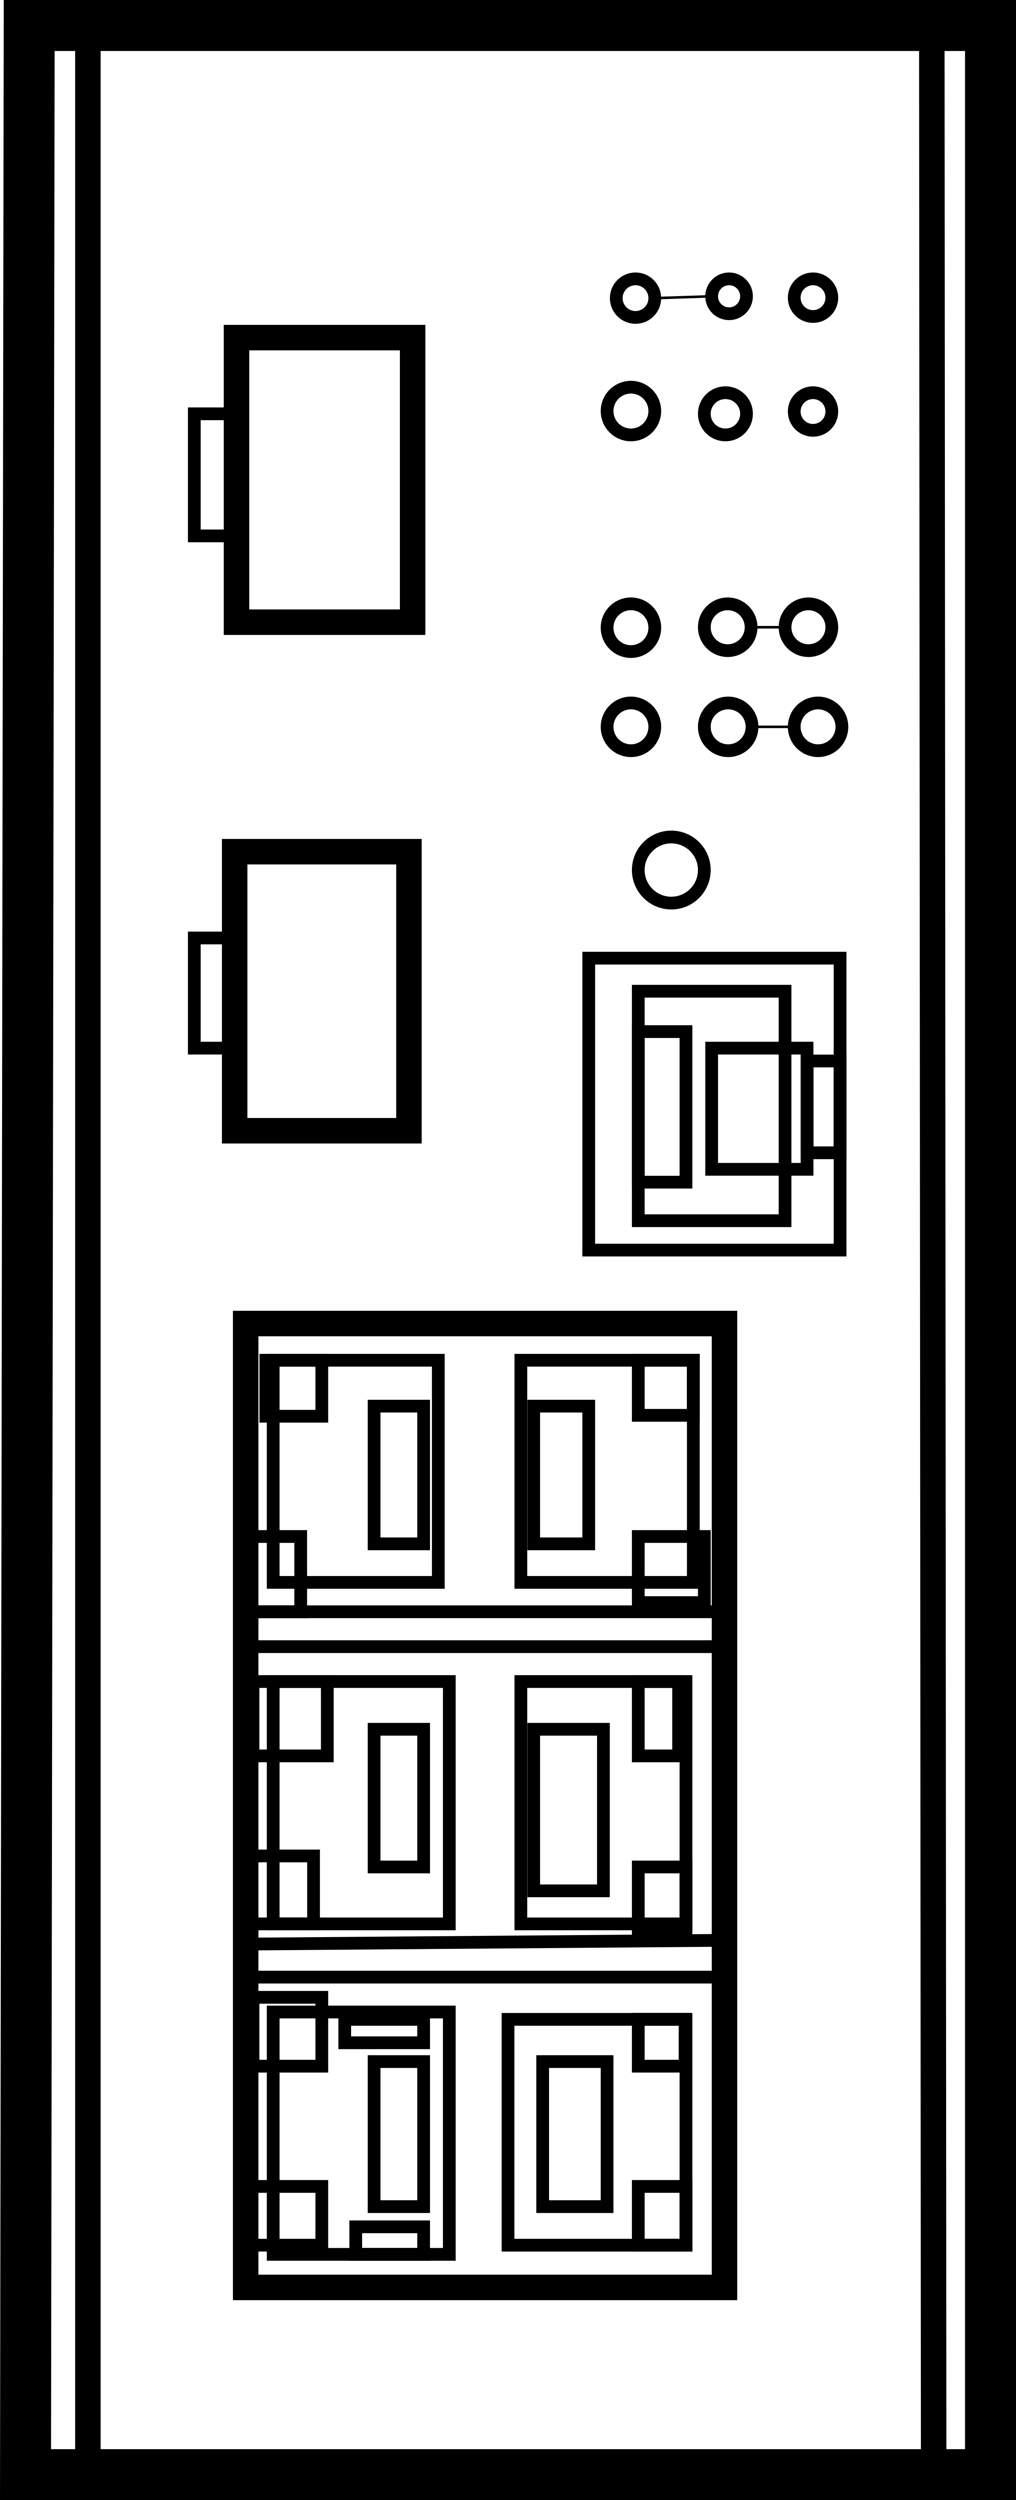 <svg id="Layer_6" data-name="Layer 6" xmlns="http://www.w3.org/2000/svg" viewBox="0 0 797.47 1960.96"><defs><style>.cls-1,.cls-2,.cls-3,.cls-4{fill:none;stroke:#000;stroke-miterlimit:10;}.cls-1{stroke-width:40px;}.cls-2{stroke-width:20px;}.cls-3{stroke-width:10px;}.cls-4{stroke-width:2px;}</style></defs><polygon class="cls-1" points="22.91 20 20.03 1940.96 777.47 1940.96 777.47 20 22.91 20"/><line class="cls-2" x1="68.99" y1="32.96" x2="68.99" y2="1925.12"/><line class="cls-2" x1="732.83" y1="1925.12" x2="731.39" y2="20"/><rect class="cls-2" x="185.63" y="264.8" width="138.24" height="223.2"/><rect class="cls-2" x="184.19" y="668" width="136.8" height="218.88"/><polygon class="cls-2" points="568.67 1794.08 192.83 1794.08 192.83 1524.8 192.83 1038.08 568.67 1038.08 568.67 1794.08"/><line class="cls-3" x1="560.03" y1="1521.92" x2="192.83" y2="1524.8"/><line class="cls-3" x1="192.83" y1="1291.52" x2="560.03" y2="1291.52"/><line class="cls-3" x1="568.67" y1="1550.72" x2="192.83" y2="1550.72"/><line class="cls-3" x1="568.67" y1="1264.16" x2="192.83" y2="1264.16"/><rect class="cls-3" x="408.83" y="1066.88" width="135.36" height="174.24"/><rect class="cls-3" x="214.43" y="1066.88" width="129.6" height="174.24"/><rect class="cls-3" x="214.43" y="1318.88" width="138.24" height="190.08"/><rect class="cls-3" x="408.83" y="1318.88" width="129.6" height="190.08"/><rect class="cls-3" x="214.43" y="1578.08" width="138.24" height="190.08"/><rect class="cls-3" x="398.75" y="1583.84" width="139.68" height="177.12"/><rect class="cls-3" x="425.95" y="1616.96" width="50.56" height="113.76"/><rect class="cls-3" x="293.63" y="1616.96" width="38.88" height="113.76"/><rect class="cls-3" x="418.91" y="1356.32" width="54.72" height="126.72"/><rect class="cls-3" x="293.63" y="1356.32" width="38.88" height="108"/><rect class="cls-3" x="293.63" y="1102.88" width="38.88" height="108"/><rect class="cls-3" x="418.91" y="1102.88" width="43.2" height="108"/><rect class="cls-3" x="192.83" y="1205.12" width="43.2" height="59.04"/><rect class="cls-3" x="500.99" y="1205.12" width="51.84" height="51.84"/><rect class="cls-3" x="500.99" y="1066.88" width="43.2" height="43.2"/><rect class="cls-3" x="208.67" y="1066.88" width="43.92" height="43.92"/><rect class="cls-3" x="192.83" y="1455.68" width="53.28" height="53.28"/><rect class="cls-3" x="198.59" y="1318.88" width="58.32" height="58.32"/><rect class="cls-3" x="500.99" y="1318.88" width="31.68" height="58.32"/><rect class="cls-3" x="500.99" y="1464.32" width="37.44" height="50.4"/><rect class="cls-3" x="198.59" y="1566.56" width="54" height="54"/><rect class="cls-3" x="192.83" y="1714.88" width="59.76" height="46.08"/><rect class="cls-3" x="500.99" y="1583.84" width="36.72" height="36.72"/><rect class="cls-3" x="500.99" y="1714.88" width="37.44" height="46.08"/><rect class="cls-3" x="270.59" y="1583.84" width="61.92" height="18.36"/><rect class="cls-3" x="279.23" y="1746.56" width="53.28" height="21.6"/><rect class="cls-3" x="462.11" y="751.52" width="197.28" height="228.96"/><rect class="cls-3" x="500.99" y="777.44" width="115.2" height="180"/><rect class="cls-3" x="558.59" y="822.08" width="74.88" height="95.04"/><rect class="cls-3" x="633.47" y="832.16" width="25.92" height="72"/><rect class="cls-3" x="500.99" y="809.12" width="37.44" height="118.08"/><circle class="cls-3" cx="526.91" cy="682.4" r="25.92"/><circle class="cls-3" cx="495.23" cy="570.08" r="18.72"/><circle class="cls-3" cx="571.55" cy="570.08" r="18.72"/><circle class="cls-3" cx="642.11" cy="570.08" r="18.72"/><circle class="cls-3" cx="634.55" cy="491.96" r="18.36"/><circle class="cls-3" cx="571.19" cy="491.96" r="18.36"/><circle class="cls-3" cx="495.23" cy="492.32" r="18.72"/><circle class="cls-3" cx="495.23" cy="322.4" r="18.72"/><circle class="cls-3" cx="569.39" cy="324.56" r="16.56"/><circle class="cls-3" cx="638.15" cy="322.76" r="14.76"/><circle class="cls-3" cx="498.83" cy="233.84" r="15.12"/><circle class="cls-3" cx="572.27" cy="232.4" r="13.68"/><circle class="cls-3" cx="638.15" cy="233.48" r="14.76"/><rect class="cls-3" x="152.51" y="735.68" width="31.68" height="86.4"/><rect class="cls-3" x="152.51" y="324.56" width="33.12" height="95.76"/><line class="cls-4" x1="513.95" y1="233.84" x2="558.59" y2="232.4"/><line class="cls-4" x1="589.55" y1="491.96" x2="616.19" y2="491.96"/><line class="cls-4" x1="590.27" y1="570.08" x2="623.39" y2="570.08"/></svg>